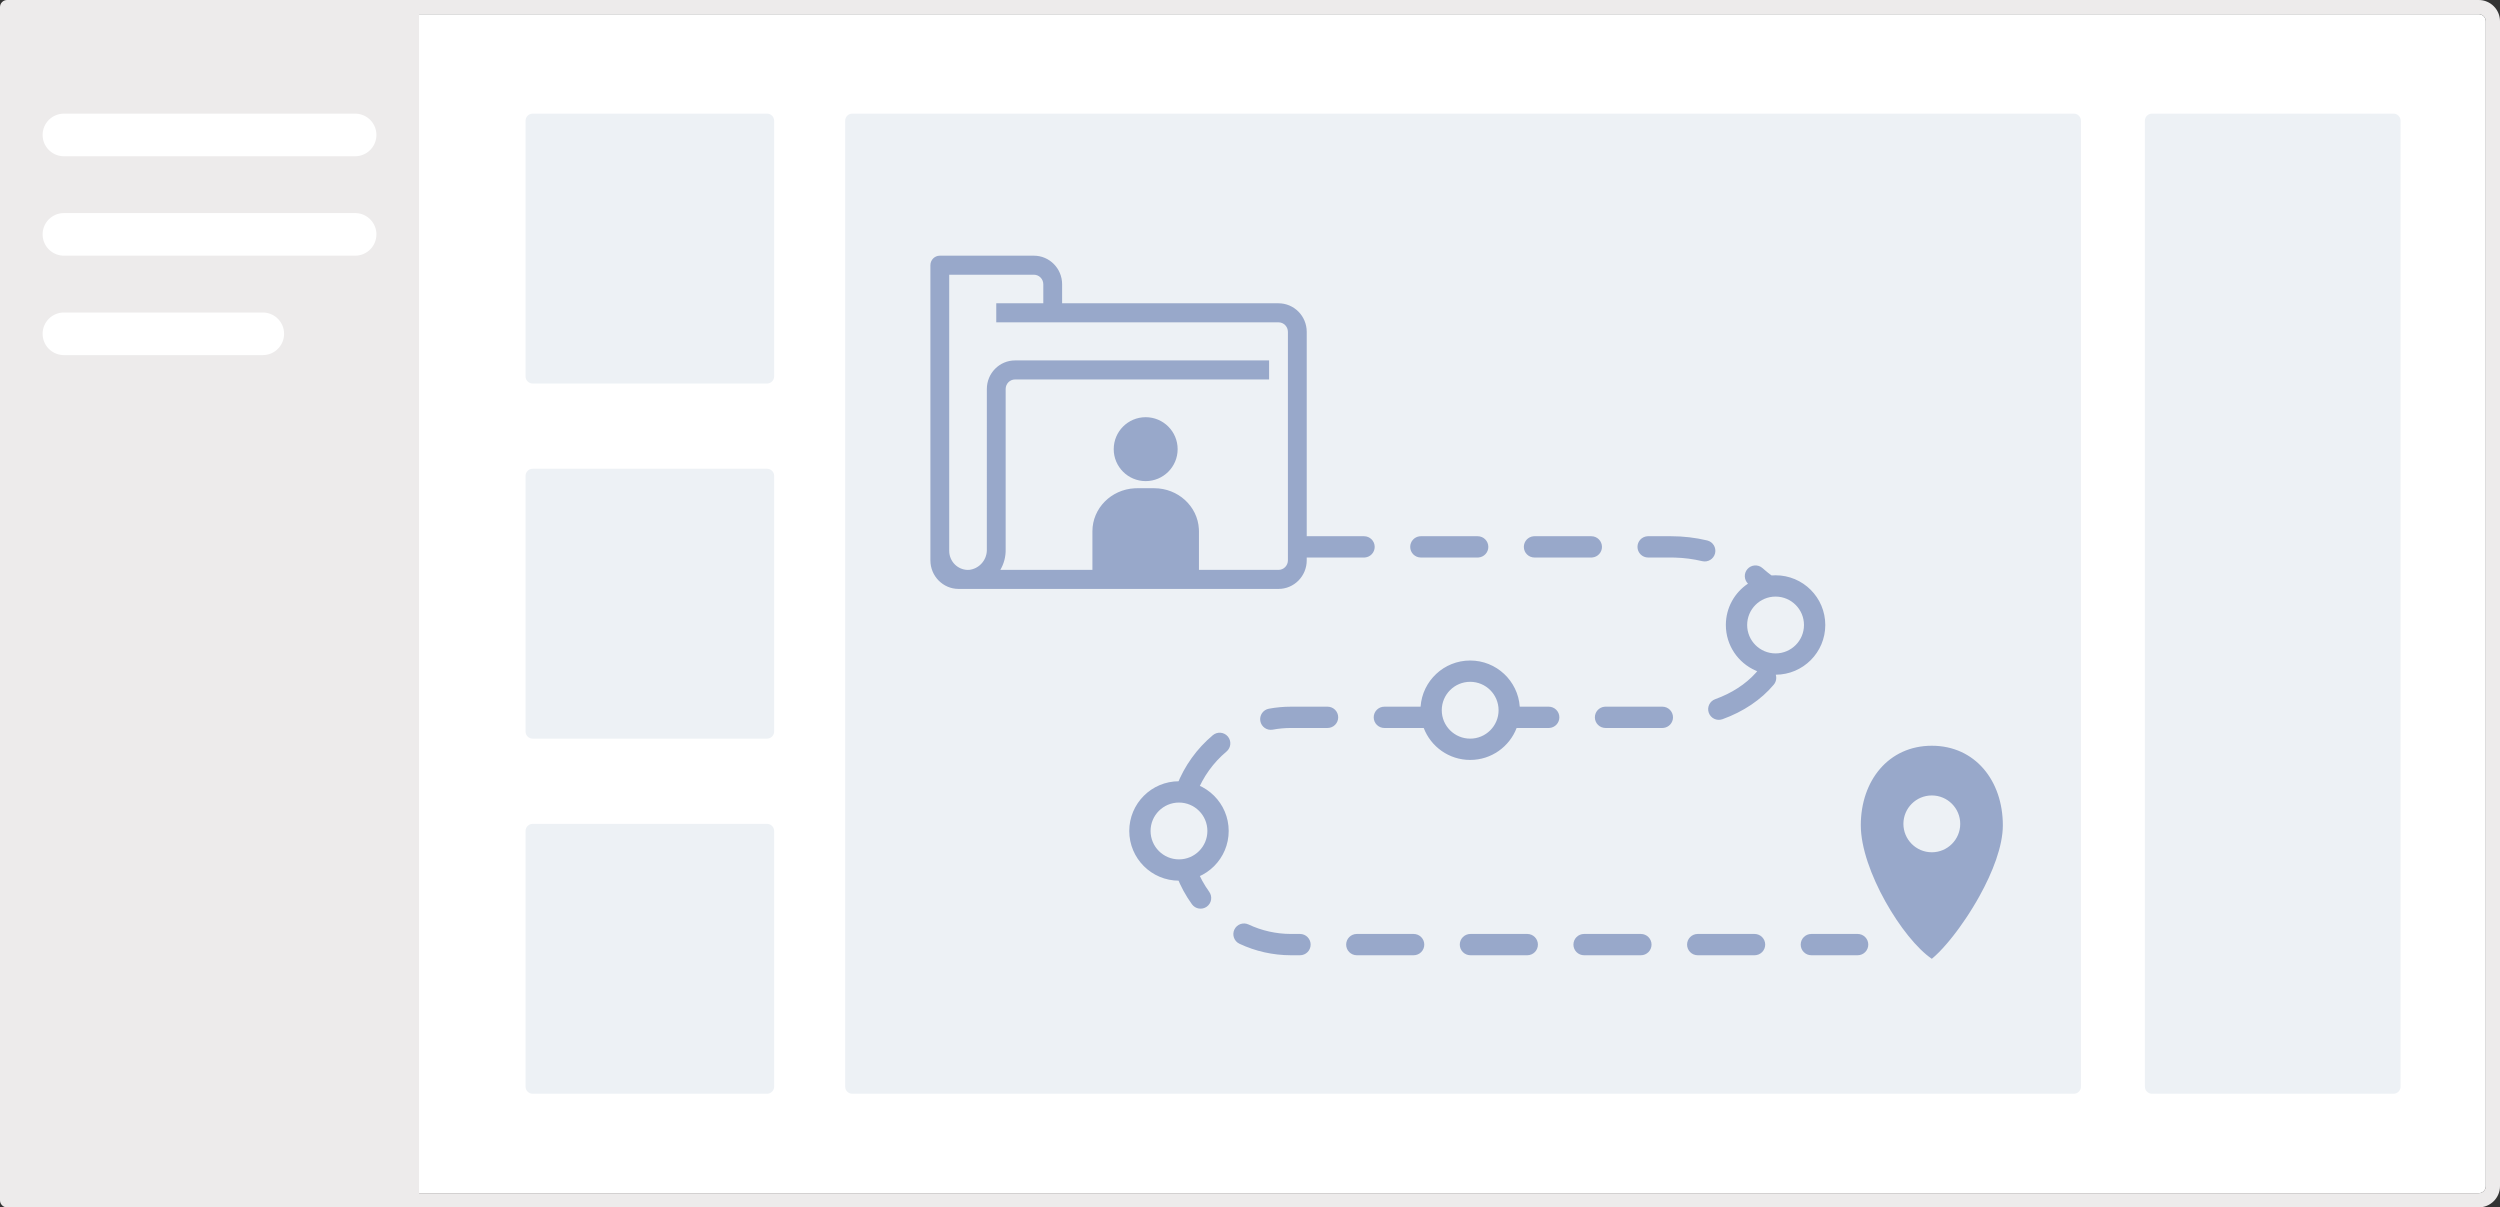<?xml version="1.0" encoding="UTF-8"?>
<svg width="352px" height="170px" viewBox="0 0 352 170" version="1.1" xmlns="http://www.w3.org/2000/svg" xmlns:xlink="http://www.w3.org/1999/xlink">
    <rect x="0" y="0" width="352" height="170" fill="#333333" stroke="none"/>
    <title>46DC9688-E867-46B1-B943-3EFFA354E01C</title>
    <g id="Templates" stroke="none" stroke-width="1" fill="none" fill-rule="evenodd">
        <g id="for-export" transform="translate(-951, -179)">
            <g id="journey-illustration" transform="translate(951, 179)">
                <path d="M349,0 C350.657,0 352,1.343 352,3 L352,167 C352,168.657 350.657,170 349,170 L3,170 C1.343,170 0,168.657 0,167 L0,3 C0,1.343 1.343,0 3,0 L349,0 Z M349,2 L3,2 C2.487,2 2.064,2.386 2.007,2.883 L2,3 L2,167 C2,167.513 2.386,167.936 2.883,167.993 L3,168 L349,168 C349.513,168 349.936,167.614 349.993,167.117 L350,167 L350,3 C350,2.487 349.614,2.064 349.117,2.007 L349,2 Z" id="Rectangle" fill="#EDEBEB" fill-rule="nonzero"></path>
                <path d="M349,2 L3,2 C2.487,2 2.064,2.386 2.007,2.883 L2,3 L2,167 C2,167.513 2.386,167.936 2.883,167.993 L3,168 L349,168 C349.513,168 349.936,167.614 349.993,167.117 L350,167 L350,3 C350,2.487 349.614,2.064 349.117,2.007 L349,2 Z" id="Path" fill="#FFFFFF" fill-rule="nonzero"></path>
                <path d="M58,0 C58.552,0 59,0.448 59,1 L59,169 C59,169.552 58.552,170 58,170 L1,170 C0.448,170 0,169.552 0,169 L0,1 C0,0.448 0.448,0 1,0 L58,0 Z M37,44 L9,44 C7.343,44 6,45.343 6,47 C6,48.598 7.249,49.904 8.824,49.995 L9,50 L37,50 C38.657,50 40,48.657 40,47 C40,45.402 38.751,44.096 37.176,44.005 L37,44 Z M50,30 L9,30 C7.343,30 6,31.343 6,33 C6,34.598 7.249,35.904 8.824,35.995 L9,36 L50,36 C51.657,36 53,34.657 53,33 C53,31.402 51.751,30.096 50.176,30.005 L50,30 Z M50,16 L9,16 C7.343,16 6,17.343 6,19 C6,20.598 7.249,21.904 8.824,21.995 L9,22 L50,22 C51.657,22 53,20.657 53,19 C53,17.402 51.751,16.096 50.176,16.005 L50,16 Z" id="Shape" fill="#EDEBEB"></path>
                <path d="M337,16 C337.552,16 338,16.448 338,17 L338,153 C338,153.552 337.552,154 337,154 L303,154 C302.448,154 302,153.552 302,153 L302,17 C302,16.448 302.448,16 303,16 L337,16 Z M108,116 C108.552,116 109,116.448 109,117 L109,153 C109,153.552 108.552,154 108,154 L75,154 C74.448,154 74,153.552 74,153 L74,117 C74,116.448 74.448,116 75,116 L108,116 Z M292,16 C292.552,16 293,16.448 293,17 L293,153 C293,153.552 292.552,154 292,154 L120,154 C119.448,154 119,153.552 119,153 L119,17 C119,16.448 119.448,16 120,16 L292,16 Z M108,66 C108.552,66 109,66.448 109,67 L109,103 C109,103.552 108.552,104 108,104 L75,104 C74.448,104 74,103.552 74,103 L74,67 C74,66.448 74.448,66 75,66 L108,66 Z M108,16 C108.552,16 109,16.448 109,17 L109,53 C109,53.552 108.552,54 108,54 L75,54 C74.448,54 74,53.552 74,53 L74,17 C74,16.448 74.448,16 75,16 L108,16 Z" id="Combined-Shape" fill="#EDF1F5"></path>
                <path d="M272,105 C278.075,105 282,109.9 282,116.2 C282,119.14 280.571,122.82 278.697,126.195 L278.289,126.912 C277.944,127.506 277.587,128.088 277.224,128.651 L276.785,129.318 C276.491,129.757 276.194,130.182 275.898,130.591 L275.454,131.193 L275.454,131.193 L275.013,131.767 C274.866,131.954 274.721,132.136 274.576,132.313 L274.146,132.828 C273.365,133.741 272.63,134.487 272,135 C267.875,132.2 262,122.5 262,116.2 C262,109.9 265.925,105 272,105 Z M175.793,130.167 C177.642,131.035 179.659,131.494 181.743,131.5 L183.038,131.5 C183.867,131.5 184.538,132.172 184.538,133 C184.538,133.828 183.867,134.5 183.038,134.5 L181.739,134.5 C179.21,134.493 176.76,133.936 174.517,132.882 C173.767,132.53 173.445,131.636 173.797,130.887 C174.15,130.137 175.043,129.814 175.793,130.167 Z M199.039,131.5 C199.867,131.5 200.539,132.172 200.539,133 C200.539,133.828 199.867,134.5 199.039,134.5 L191.039,134.5 C190.21,134.5 189.539,133.828 189.539,133 C189.539,132.172 190.21,131.5 191.039,131.5 L199.039,131.5 Z M215.039,131.5 C215.868,131.5 216.539,132.172 216.539,133 C216.539,133.828 215.868,134.5 215.039,134.5 L207.038,134.5 C206.21,134.5 205.538,133.828 205.538,133 C205.538,132.172 206.21,131.5 207.038,131.5 L215.039,131.5 Z M231.037,131.5 C231.865,131.5 232.537,132.172 232.537,133 C232.537,133.828 231.865,134.5 231.037,134.5 L223.038,134.5 C222.21,134.5 221.538,133.828 221.538,133 C221.538,132.172 222.21,131.5 223.038,131.5 L231.037,131.5 Z M247.04,131.5 C247.869,131.5 248.54,132.172 248.54,133 C248.54,133.828 247.869,134.5 247.04,134.5 L239.04,134.5 C238.212,134.5 237.54,133.828 237.54,133 C237.54,132.172 238.212,131.5 239.04,131.5 L247.04,131.5 Z M261.554,131.5 C262.383,131.5 263.054,132.172 263.054,133 C263.054,133.828 262.383,134.5 261.554,134.5 L255.039,134.5 C254.21,134.5 253.539,133.828 253.539,133 C253.539,132.172 254.21,131.5 255.039,131.5 L261.554,131.5 Z M168.511,122.37 C168.956,123.502 169.542,124.574 170.255,125.562 C170.74,126.234 170.589,127.172 169.917,127.657 C169.246,128.142 168.308,127.99 167.823,127.319 C166.944,126.101 166.226,124.779 165.685,123.381 C165.174,122.06 168.072,121.253 168.511,122.37 Z M272,112 C269.791,112 268,113.791 268,116 C268,118.209 269.791,120 272,120 C274.209,120 276,118.209 276,116 C276,113.791 274.209,112 272,112 Z M172.881,103.701 C173.413,104.336 173.33,105.282 172.695,105.814 C170.836,107.372 169.389,109.384 168.5,111.659 C168.199,112.43 167.329,112.812 166.557,112.51 C165.785,112.209 165.404,111.339 165.706,110.567 C166.778,107.822 168.524,105.396 170.768,103.515 C171.402,102.983 172.349,103.066 172.881,103.701 Z M207,93 C210.698,93 213.726,95.868 213.982,99.501 L218.058,99.5 C218.886,99.5 219.558,100.172 219.558,101 C219.558,101.78 218.963,102.42 218.202,102.493 L218.058,102.5 L213.54,102.501 C212.533,105.132 209.985,107 207,107 C204.015,107 201.467,105.132 200.46,102.501 L194.918,102.5 C194.089,102.5 193.418,101.828 193.418,101 C193.418,100.172 194.089,99.5 194.918,99.5 L200.018,99.501 C200.274,95.868 203.302,93 207,93 Z M207,96 C204.791,96 203,97.791 203,100 C203,102.209 204.791,104 207,104 C209.209,104 211,102.209 211,100 C211,97.791 209.209,96 207,96 Z M186.918,99.5 C187.746,99.5 188.418,100.172 188.418,101 C188.418,101.828 187.746,102.5 186.918,102.5 L181.786,102.5 C180.912,102.5 180.048,102.579 179.203,102.736 C178.388,102.887 177.606,102.349 177.455,101.534 C177.304,100.72 177.842,99.937 178.656,99.786 C179.682,99.596 180.728,99.5 181.786,99.5 L186.918,99.5 Z M234.058,99.5 C234.886,99.5 235.558,100.172 235.558,101 C235.558,101.78 234.963,102.42 234.202,102.493 L234.058,102.5 L226.058,102.5 C225.229,102.5 224.558,101.828 224.558,101 C224.558,100.22 225.153,99.58 225.913,99.507 L226.058,99.5 L234.058,99.5 Z M248.153,79.981 L248.584,80.351 L248.584,80.351 L248.919,80.629 L248.919,80.629 L249.172,80.828 L249.172,80.828 L249.359,80.963 L249.359,80.963 L249.453,81.023 L249.453,81.023 C249.633,81.007 249.815,81 250,81 C253.866,81 257,84.134 257,88 C257,91.856 253.882,94.984 250.03,95 C250.173,95.468 250.083,95.997 249.746,96.4 C247.967,98.524 245.455,100.211 242.516,101.267 C241.736,101.547 240.877,101.142 240.597,100.362 C240.317,99.583 240.722,98.724 241.501,98.444 C243.82,97.61 245.79,96.327 247.203,94.754 L247.415,94.508 L247.177,94.407 C244.717,93.322 243,90.861 243,88 C243,85.572 244.236,83.432 246.114,82.177 C245.554,81.626 245.514,80.728 246.037,80.127 C246.581,79.503 247.528,79.437 248.153,79.981 Z M250,84 C247.791,84 246,85.791 246,88 C246,90.209 247.791,92 250,92 C252.209,92 254,90.209 254,88 C254,85.791 252.209,84 250,84 Z M145.572,36 C147.766,36 149.546,37.801 149.546,40.022 L149.546,42.703 L180.013,42.703 C182.208,42.703 183.987,44.504 183.987,46.725 L183.987,75.503 L184.057,75.5 L192.057,75.5 C192.885,75.5 193.557,76.172 193.557,77 C193.557,77.78 192.962,78.42 192.201,78.493 L192.057,78.5 L184.057,78.5 L183.987,78.497 L183.987,78.899 C183.987,81.121 182.208,82.921 180.013,82.921 L134.974,82.921 C132.779,82.921 131,81.121 131,78.899 L131,37.341 C131,36.6 131.593,36 132.325,36 L145.572,36 Z M145.572,38.681 L133.649,38.681 L133.649,77.559 C133.648,78.296 133.947,79.001 134.476,79.508 C134.943,79.956 135.552,80.215 136.19,80.242 L136.443,80.24 C137.834,80.088 138.892,78.927 138.947,77.532 L138.948,54.769 C138.948,52.547 140.727,50.747 142.922,50.747 L178.689,50.747 L178.689,53.428 L142.922,53.428 C142.191,53.428 141.597,54.028 141.597,54.769 L141.597,77.331 C141.621,78.39 141.346,79.388 140.848,80.241 L180.013,80.24 C180.745,80.24 181.338,79.64 181.338,78.899 L181.338,46.725 C181.338,45.984 180.745,45.384 180.013,45.384 L140.273,45.384 L140.273,42.703 L146.896,42.703 L146.896,40.022 C146.896,39.281 146.303,38.681 145.572,38.681 Z M162.512,68.741 C165.875,68.741 168.623,71.279 168.802,74.475 L168.812,74.808 L168.812,81.2 L153.812,81.2 L153.812,74.808 C153.812,71.569 156.447,68.923 159.766,68.75 L160.112,68.741 L162.512,68.741 Z M235.271,75.5 C237.02,75.5 238.734,75.702 240.374,76.095 C241.179,76.288 241.676,77.098 241.483,77.903 C241.289,78.709 240.48,79.205 239.674,79.012 C238.441,78.716 237.153,78.546 235.837,78.508 L235.271,78.5 L232.057,78.5 C231.228,78.5 230.557,77.828 230.557,77 C230.557,76.22 231.151,75.58 231.912,75.507 L232.057,75.5 L235.271,75.5 Z M208.057,75.5 C208.885,75.5 209.557,76.172 209.557,77 C209.557,77.78 208.962,78.42 208.201,78.493 L208.057,78.5 L200.057,78.5 C199.228,78.5 198.557,77.828 198.557,77 C198.557,76.22 199.151,75.58 199.912,75.507 L200.057,75.5 L208.057,75.5 Z M224.057,75.5 C224.885,75.5 225.557,76.172 225.557,77 C225.557,77.78 224.962,78.42 224.201,78.493 L224.057,78.5 L216.057,78.5 C215.228,78.5 214.557,77.828 214.557,77 C214.557,76.22 215.151,75.58 215.912,75.507 L216.057,75.5 L224.057,75.5 Z M161.312,58.741 C163.797,58.741 165.812,60.756 165.812,63.241 C165.812,65.727 163.797,67.741 161.312,67.741 C158.826,67.741 156.812,65.727 156.812,63.241 C156.812,60.756 158.826,58.741 161.312,58.741 Z M166,110 C169.866,110 173,113.134 173,117 C173,120.866 169.866,124 166,124 C162.134,124 159,120.866 159,117 C159,113.134 162.134,110 166,110 Z M166,113 C163.791,113 162,114.791 162,117 C162,119.209 163.791,121 166,121 C168.209,121 170,119.209 170,117 C170,114.791 168.209,113 166,113 Z" id="spot-illustration" fill="#98A8CA" fill-rule="nonzero"></path>
            </g>
        </g>
    </g>
</svg>